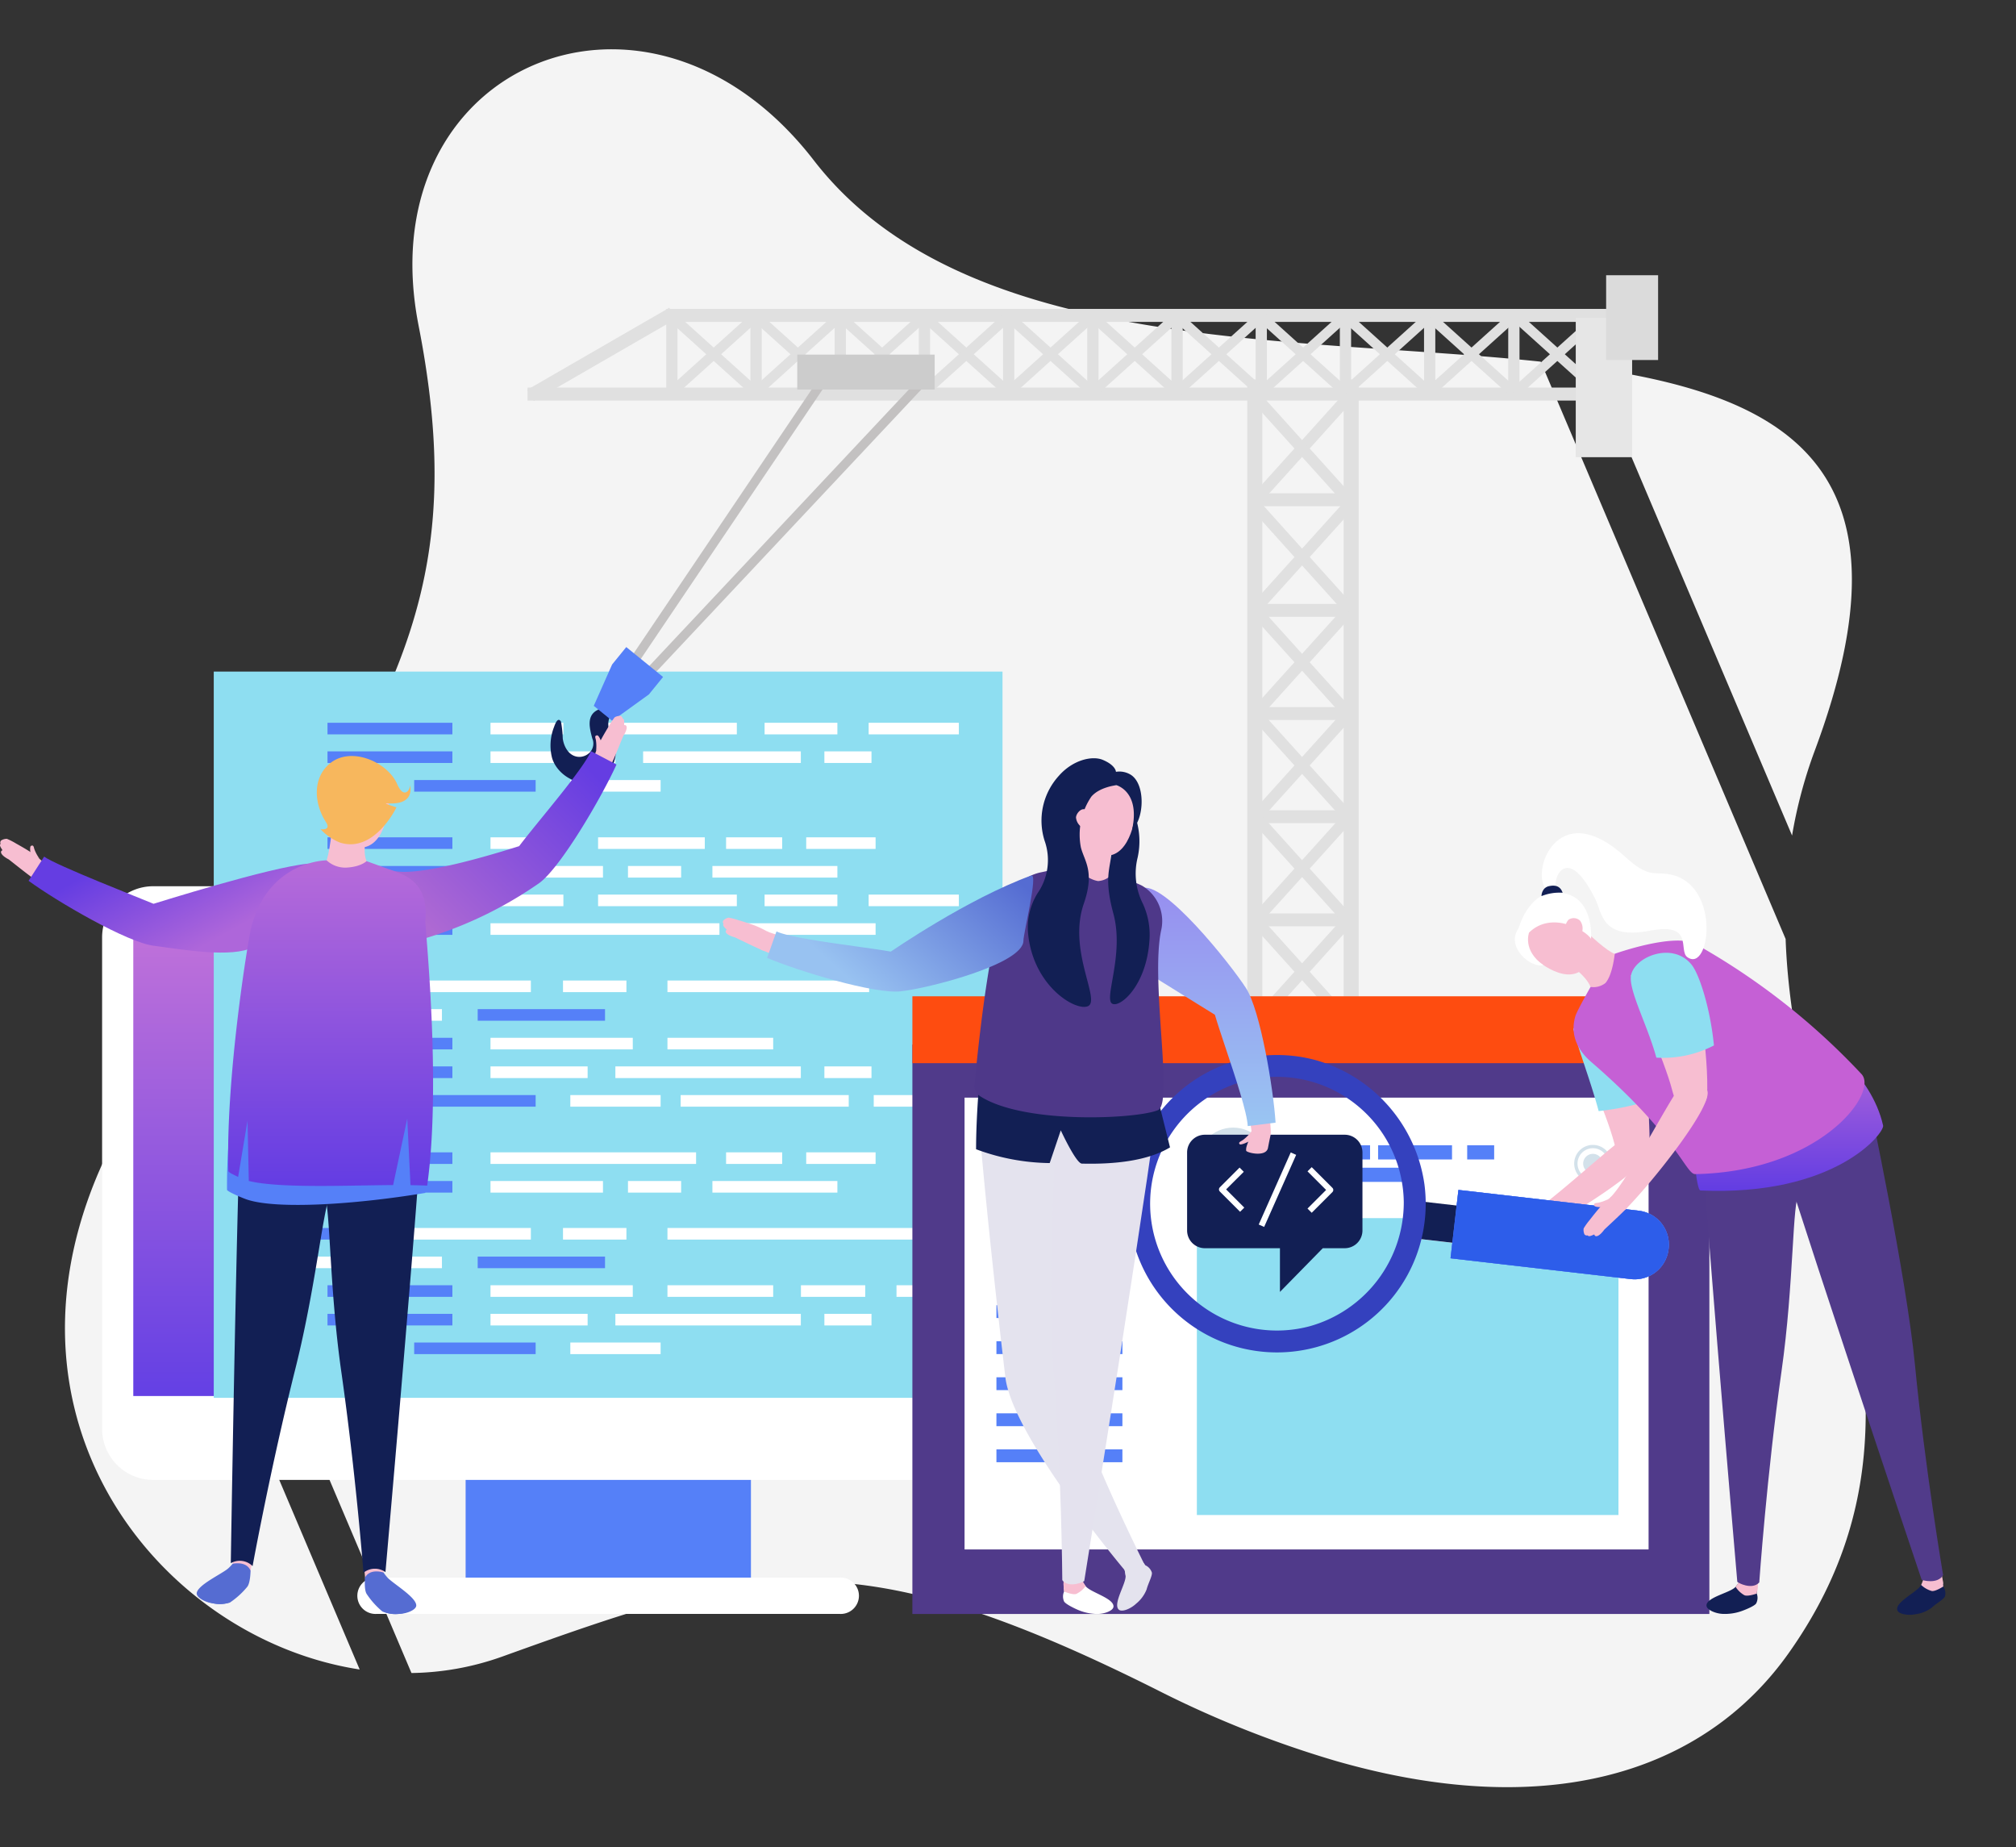 <svg xmlns="http://www.w3.org/2000/svg" xmlns:xlink="http://www.w3.org/1999/xlink" width="388.137" height="355.561" viewBox="0 0 388.137 355.561">
  <rect x="0" y="0" width="388.137" height="355.561" fill="#333333" stroke="none"/>
  <defs>
    <linearGradient id="linear-gradient" x1="0.5" x2="0.5" y2="1" gradientUnits="objectBoundingBox">
      <stop offset="0" stop-color="#c373d9"/>
      <stop offset="1" stop-color="#6440e4"/>
    </linearGradient>
    <linearGradient id="linear-gradient-2" x1="0.958" y1="0.171" x2="0.168" y2="0.818" gradientUnits="objectBoundingBox">
      <stop offset="0" stop-color="#653de2"/>
      <stop offset="1" stop-color="#ae69d3"/>
    </linearGradient>
    <linearGradient id="linear-gradient-3" x1="0.095" y1="0.337" x2="0.698" y2="0.717" gradientUnits="objectBoundingBox">
      <stop offset="0" stop-color="#653de2"/>
      <stop offset="1" stop-color="#ae66da"/>
    </linearGradient>
    <linearGradient id="linear-gradient-4" x1="0.5" x2="0.5" y2="1" gradientUnits="objectBoundingBox">
      <stop offset="0" stop-color="#b76bd9"/>
      <stop offset="1" stop-color="#633ce3"/>
    </linearGradient>
    <linearGradient id="linear-gradient-5" x1="0.5" x2="0.5" y2="1" gradientUnits="objectBoundingBox">
      <stop offset="0" stop-color="#978cf0"/>
      <stop offset="1" stop-color="#99c5f2"/>
    </linearGradient>
    <linearGradient id="linear-gradient-6" x1="1.059" y1="0.331" x2="0.234" y2="0.741" gradientUnits="objectBoundingBox">
      <stop offset="0" stop-color="#556cd2"/>
      <stop offset="1" stop-color="#98c2f1"/>
    </linearGradient>
    <linearGradient id="linear-gradient-7" x1="0.5" x2="0.5" y2="1" gradientUnits="objectBoundingBox">
      <stop offset="0" stop-color="#b86ad8"/>
      <stop offset="1" stop-color="#5f3be3"/>
    </linearGradient>
  </defs>
  <g id="Group_7230" data-name="Group 7230" transform="translate(-263.497 -1119.143)">
    <g id="Group_7221" data-name="Group 7221">
      <path id="Path_11977" data-name="Path 11977" d="M349.566,103.329c-55.519-13.258-66.9,12.625-67.792,51.177l84.578-48.826A89.089,89.089,0,0,1,349.566,103.329ZM459.433,417.311c57.1,24.222,98.574-17.13,99.789-57.606Zm94.036-84.417c-23.206-45.992-31.314-63.377-9.123-125.786a201.576,201.576,0,0,0,9.467-36.206q.772-4.94,1.189-9.6c3.385-37.95-10.566-62.353-32.385-74.125-33.113-17.866-61.4-7.81-90.437,3.222-3.577,1.359-7.164,2.732-10.775,4.07-11.39,4.223-23,8.084-35.151,10.017l-104.5,60.325c.776,46.529,11.525,106.714-18.566,140.582q-1.353,1.524-2.817,2.976a66.373,66.373,0,0,0-6.1,6.91c-27.3,35.769,1.24,79.532,46.736,64.766.074-.024.147-.044.221-.069,4.031-1.323,7.881-2.436,11.611-3.39,47.311-12.089,72.824,5.019,136.742,36.124l109.1-62.98A53.938,53.938,0,0,0,553.469,332.893Z" transform="matrix(-0.122, 0.993, -0.993, -0.122, 758.157, 929.084)" fill="#f4f4f4"/>
    </g>
    <g id="Group_7229" data-name="Group 7229">
      <g id="Group_7223" data-name="Group 7223" transform="translate(365.002 1172.124)">
        <rect id="Rectangle_2642" data-name="Rectangle 2642" width="224.793" height="2.899" transform="translate(141.535 20.068) rotate(90)" fill="#e0e0e0"/>
        <rect id="Rectangle_2643" data-name="Rectangle 2643" width="224.793" height="2.899" transform="translate(160.086 20.068) rotate(90)" fill="#e0e0e0"/>
        <rect id="Rectangle_2644" data-name="Rectangle 2644" width="2.488" height="18.319" transform="translate(158.428 63.264) rotate(90)" fill="#e0e0e0"/>
        <rect id="Rectangle_2645" data-name="Rectangle 2645" width="2.487" height="18.319" transform="translate(158.428 83.125) rotate(90)" fill="#e0e0e0"/>
        <rect id="Rectangle_2646" data-name="Rectangle 2646" width="2.488" height="18.319" transform="translate(158.428 102.984) rotate(90)" fill="#e0e0e0"/>
        <rect id="Rectangle_2647" data-name="Rectangle 2647" width="2.487" height="18.319" transform="translate(158.428 122.844) rotate(90)" fill="#e0e0e0"/>
        <rect id="Rectangle_2648" data-name="Rectangle 2648" width="2.488" height="18.319" transform="translate(158.428 142.703) rotate(90)" fill="#e0e0e0"/>
        <rect id="Rectangle_2649" data-name="Rectangle 2649" width="2.487" height="18.319" transform="translate(158.428 162.564) rotate(90)" fill="#e0e0e0"/>
        <rect id="Rectangle_2650" data-name="Rectangle 2650" width="2.488" height="18.319" transform="translate(158.428 182.423) rotate(90)" fill="#e0e0e0"/>
        <rect id="Rectangle_2651" data-name="Rectangle 2651" width="2.487" height="18.319" transform="translate(158.428 202.283) rotate(90)" fill="#e0e0e0"/>
        <rect id="Rectangle_2652" data-name="Rectangle 2652" width="2.488" height="18.319" transform="translate(158.428 222.143) rotate(90)" fill="#e0e0e0"/>
        <rect id="Rectangle_2653" data-name="Rectangle 2653" width="2.487" height="18.319" transform="translate(158.428 242.003) rotate(90)" fill="#e0e0e0"/>
        <rect id="Rectangle_2654" data-name="Rectangle 2654" width="26.359" height="2.18" transform="matrix(-0.67, 0.743, -0.743, -0.67, 158.816, 45.192)" fill="#e0e0e0"/>
        <rect id="Rectangle_2655" data-name="Rectangle 2655" width="2.18" height="26.359" transform="matrix(-0.743, 0.669, -0.669, -0.743, 158.815, 63.312)" fill="#e0e0e0"/>
        <rect id="Rectangle_2656" data-name="Rectangle 2656" width="26.359" height="2.18" transform="matrix(-0.67, 0.743, -0.743, -0.67, 158.816, 65.443)" fill="#e0e0e0"/>
        <rect id="Rectangle_2657" data-name="Rectangle 2657" width="2.18" height="26.359" transform="matrix(-0.743, 0.67, -0.67, -0.743, 158.818, 83.56)" fill="#e0e0e0"/>
        <rect id="Rectangle_2658" data-name="Rectangle 2658" width="2.487" height="18.319" transform="translate(158.428 41.976) rotate(90)" fill="#e0e0e0"/>
        <rect id="Rectangle_2659" data-name="Rectangle 2659" width="26.359" height="2.18" transform="matrix(-0.67, 0.743, -0.743, -0.67, 158.816, 24.295)" fill="#e0e0e0"/>
        <rect id="Rectangle_2660" data-name="Rectangle 2660" width="2.18" height="26.359" transform="matrix(-0.743, 0.67, -0.67, -0.743, 158.818, 42.411)" fill="#e0e0e0"/>
        <rect id="Rectangle_2661" data-name="Rectangle 2661" width="26.359" height="2.18" transform="matrix(-0.67, 0.743, -0.743, -0.67, 158.816, 85.303)" fill="#e0e0e0"/>
        <rect id="Rectangle_2662" data-name="Rectangle 2662" width="2.18" height="26.359" transform="matrix(-0.743, 0.67, -0.67, -0.743, 158.818, 103.419)" fill="#e0e0e0"/>
        <rect id="Rectangle_2663" data-name="Rectangle 2663" width="26.359" height="2.18" transform="matrix(-0.67, 0.743, -0.743, -0.67, 158.816, 105.163)" fill="#e0e0e0"/>
        <rect id="Rectangle_2664" data-name="Rectangle 2664" width="2.18" height="26.359" transform="matrix(-0.743, 0.67, -0.67, -0.743, 158.817, 123.279)" fill="#e0e0e0"/>
        <rect id="Rectangle_2665" data-name="Rectangle 2665" width="26.359" height="2.18" transform="translate(158.816 125.023) rotate(132.037)" fill="#e0e0e0"/>
        <rect id="Rectangle_2666" data-name="Rectangle 2666" width="2.18" height="26.359" transform="matrix(-0.743, 0.669, -0.669, -0.743, 158.815, 143.142)" fill="#e0e0e0"/>
        <rect id="Rectangle_2667" data-name="Rectangle 2667" width="26.359" height="2.18" transform="matrix(-0.67, 0.743, -0.743, -0.67, 158.816, 144.883)" fill="#e0e0e0"/>
        <rect id="Rectangle_2668" data-name="Rectangle 2668" width="2.18" height="26.359" transform="matrix(-0.743, 0.67, -0.67, -0.743, 158.817, 162.999)" fill="#e0e0e0"/>
        <rect id="Rectangle_2669" data-name="Rectangle 2669" width="26.359" height="2.18" transform="translate(158.816 164.743) rotate(132.037)" fill="#e0e0e0"/>
        <rect id="Rectangle_2670" data-name="Rectangle 2670" width="2.18" height="26.359" transform="matrix(-0.743, 0.669, -0.669, -0.743, 158.815, 182.861)" fill="#e0e0e0"/>
        <rect id="Rectangle_2671" data-name="Rectangle 2671" width="26.359" height="2.18" transform="matrix(-0.67, 0.743, -0.743, -0.67, 158.816, 184.602)" fill="#e0e0e0"/>
        <rect id="Rectangle_2672" data-name="Rectangle 2672" width="2.18" height="26.359" transform="matrix(-0.743, 0.67, -0.67, -0.743, 158.817, 202.719)" fill="#e0e0e0"/>
        <rect id="Rectangle_2673" data-name="Rectangle 2673" width="26.359" height="2.18" transform="translate(158.816 204.462) rotate(132.037)" fill="#e0e0e0"/>
        <rect id="Rectangle_2674" data-name="Rectangle 2674" width="2.18" height="26.359" transform="matrix(-0.743, 0.669, -0.669, -0.743, 158.815, 222.581)" fill="#e0e0e0"/>
        <rect id="Rectangle_2675" data-name="Rectangle 2675" width="26.359" height="2.18" transform="matrix(-0.67, 0.743, -0.743, -0.67, 158.816, 224.322)" fill="#e0e0e0"/>
        <rect id="Rectangle_2676" data-name="Rectangle 2676" width="2.18" height="26.359" transform="matrix(-0.743, 0.67, -0.67, -0.743, 158.817, 242.438)" fill="#e0e0e0"/>
        <rect id="Rectangle_2677" data-name="Rectangle 2677" width="2.502" height="188.564" transform="translate(215.329 6.48) rotate(90)" fill="#e0e0e0"/>
        <rect id="Rectangle_2678" data-name="Rectangle 2678" width="31.582" height="2.502" transform="matrix(-0.866, 0.5, -0.5, -0.866, 28.602, 8.424)" fill="#e0e0e0"/>
        <rect id="Rectangle_2679" data-name="Rectangle 2679" width="2.503" height="211.109" transform="translate(211.172 21.622) rotate(90)" fill="#e0e0e0"/>
        <rect id="Rectangle_2680" data-name="Rectangle 2680" width="15.09" height="2.168" transform="translate(191.042 7.736) rotate(90)" fill="#e0e0e0"/>
        <rect id="Rectangle_2681" data-name="Rectangle 2681" width="15.09" height="2.168" transform="translate(174.831 7.736) rotate(90)" fill="#e0e0e0"/>
        <rect id="Rectangle_2682" data-name="Rectangle 2682" width="15.09" height="2.167" transform="translate(158.62 7.736) rotate(90)" fill="#e0e0e0"/>
        <rect id="Rectangle_2683" data-name="Rectangle 2683" width="15.09" height="2.167" transform="translate(142.409 7.736) rotate(90)" fill="#e0e0e0"/>
        <rect id="Rectangle_2684" data-name="Rectangle 2684" width="15.09" height="2.167" transform="translate(126.198 7.736) rotate(90)" fill="#e0e0e0"/>
        <rect id="Rectangle_2685" data-name="Rectangle 2685" width="15.09" height="2.167" transform="translate(109.987 7.736) rotate(90)" fill="#e0e0e0"/>
        <rect id="Rectangle_2686" data-name="Rectangle 2686" width="15.09" height="2.167" transform="translate(93.776 7.736) rotate(90)" fill="#e0e0e0"/>
        <rect id="Rectangle_2687" data-name="Rectangle 2687" width="15.09" height="2.167" transform="translate(77.565 7.736) rotate(90)" fill="#e0e0e0"/>
        <rect id="Rectangle_2688" data-name="Rectangle 2688" width="15.09" height="2.167" transform="translate(61.354 7.736) rotate(90)" fill="#e0e0e0"/>
        <rect id="Rectangle_2689" data-name="Rectangle 2689" width="15.09" height="2.167" transform="translate(45.143 7.736) rotate(90)" fill="#e0e0e0"/>
        <rect id="Rectangle_2690" data-name="Rectangle 2690" width="1.916" height="21.652" transform="translate(207.014 21.747) rotate(132.028)" fill="#e0e0e0"/>
        <rect id="Rectangle_2691" data-name="Rectangle 2691" width="21.652" height="1.916" transform="translate(207.013 8.672) rotate(137.964)" fill="#e0e0e0"/>
        <rect id="Rectangle_2692" data-name="Rectangle 2692" width="1.916" height="21.652" transform="matrix(-0.67, 0.743, -0.743, -0.67, 190.483, 21.748)" fill="#e0e0e0"/>
        <rect id="Rectangle_2693" data-name="Rectangle 2693" width="21.652" height="1.916" transform="translate(190.483 8.673) rotate(137.963)" fill="#e0e0e0"/>
        <rect id="Rectangle_2694" data-name="Rectangle 2694" width="1.916" height="21.653" transform="translate(174.273 21.747) rotate(132.028)" fill="#e0e0e0"/>
        <rect id="Rectangle_2695" data-name="Rectangle 2695" width="21.653" height="1.916" transform="matrix(-0.743, 0.67, -0.67, -0.743, 174.272, 8.672)" fill="#e0e0e0"/>
        <rect id="Rectangle_2696" data-name="Rectangle 2696" width="1.916" height="21.652" transform="translate(158.062 21.747) rotate(132.028)" fill="#e0e0e0"/>
        <rect id="Rectangle_2697" data-name="Rectangle 2697" width="21.652" height="1.916" transform="matrix(-0.743, 0.67, -0.67, -0.743, 158.061, 8.672)" fill="#e0e0e0"/>
        <rect id="Rectangle_2698" data-name="Rectangle 2698" width="1.916" height="21.652" transform="translate(141.851 21.747) rotate(132.03)" fill="#e0e0e0"/>
        <rect id="Rectangle_2699" data-name="Rectangle 2699" width="21.652" height="1.916" transform="matrix(-0.743, 0.67, -0.67, -0.743, 141.85, 8.672)" fill="#e0e0e0"/>
        <rect id="Rectangle_2700" data-name="Rectangle 2700" width="1.916" height="21.652" transform="translate(125.64 21.747) rotate(132.028)" fill="#e0e0e0"/>
        <rect id="Rectangle_2701" data-name="Rectangle 2701" width="21.652" height="1.916" transform="translate(125.639 8.672) rotate(137.963)" fill="#e0e0e0"/>
        <rect id="Rectangle_2702" data-name="Rectangle 2702" width="1.916" height="21.652" transform="translate(109.429 21.747) rotate(132.028)" fill="#e0e0e0"/>
        <rect id="Rectangle_2703" data-name="Rectangle 2703" width="21.652" height="1.916" transform="translate(109.428 8.672) rotate(137.963)" fill="#e0e0e0"/>
        <rect id="Rectangle_2704" data-name="Rectangle 2704" width="1.916" height="21.653" transform="matrix(-0.67, 0.743, -0.743, -0.67, 93.217, 21.748)" fill="#e0e0e0"/>
        <rect id="Rectangle_2705" data-name="Rectangle 2705" width="21.653" height="1.916" transform="matrix(-0.743, 0.67, -0.67, -0.743, 93.217, 8.673)" fill="#e0e0e0"/>
        <rect id="Rectangle_2706" data-name="Rectangle 2706" width="1.916" height="21.653" transform="translate(77.007 21.747) rotate(132.028)" fill="#e0e0e0"/>
        <rect id="Rectangle_2707" data-name="Rectangle 2707" width="21.653" height="1.916" transform="matrix(-0.743, 0.67, -0.67, -0.743, 77.006, 8.672)" fill="#e0e0e0"/>
        <rect id="Rectangle_2708" data-name="Rectangle 2708" width="1.916" height="21.653" transform="translate(60.796 21.747) rotate(132.03)" fill="#e0e0e0"/>
        <rect id="Rectangle_2709" data-name="Rectangle 2709" width="21.653" height="1.916" transform="matrix(-0.743, 0.67, -0.67, -0.743, 60.795, 8.672)" fill="#e0e0e0"/>
        <rect id="Rectangle_2710" data-name="Rectangle 2710" width="15.09" height="2.167" transform="translate(28.932 7.736) rotate(90)" fill="#e0e0e0"/>
        <rect id="Rectangle_2711" data-name="Rectangle 2711" width="1.916" height="21.652" transform="translate(44.585 21.747) rotate(132.028)" fill="#e0e0e0"/>
        <rect id="Rectangle_2712" data-name="Rectangle 2712" width="21.652" height="1.916" transform="translate(44.584 8.672) rotate(137.963)" fill="#e0e0e0"/>
        <rect id="Rectangle_2713" data-name="Rectangle 2713" width="10.853" height="26.813" transform="translate(201.872 8.211)" fill="#e6e6e6"/>
        <rect id="Rectangle_2714" data-name="Rectangle 2714" width="10.007" height="16.319" transform="translate(207.721)" fill="#dbdbdb"/>
        <rect id="Rectangle_2715" data-name="Rectangle 2715" width="49.778" height="13.548" transform="translate(125.293 244.14)" fill="#e0e0e0"/>
      </g>
      <g id="Group_7224" data-name="Group 7224" transform="translate(283.156 1289.737)">
        <g id="Group_6980" data-name="Group 6980" transform="translate(69.986 113.943)">
          <g id="Group_6979" data-name="Group 6979">
            <rect id="Rectangle_2716" data-name="Rectangle 2716" width="54.933" height="19.271" fill="#5580f8"/>
          </g>
        </g>
        <g id="Group_6982" data-name="Group 6982" transform="translate(0 0)">
          <g id="Group_6981" data-name="Group 6981">
            <path id="Rectangle_2717" data-name="Rectangle 2717" d="M9.837,0H185.013a9.835,9.835,0,0,1,9.835,9.835v94.608a9.836,9.836,0,0,1-9.836,9.836H9.835A9.835,9.835,0,0,1,0,104.444V9.837A9.837,9.837,0,0,1,9.837,0Z" fill="#fff"/>
          </g>
        </g>
        <g id="Group_6984" data-name="Group 6984" transform="translate(6.002 5.276)">
          <g id="Group_6983" data-name="Group 6983">
            <rect id="Rectangle_2718" data-name="Rectangle 2718" width="182.844" height="92.853" fill="url(#linear-gradient)"/>
          </g>
        </g>
        <g id="Group_6986" data-name="Group 6986" transform="translate(49.32 133.084)">
          <g id="Group_6985" data-name="Group 6985">
            <path id="Path_11848" data-name="Path 11848" d="M545.53,383.5H456.314a3.5,3.5,0,1,0,0,6.991H545.53a3.5,3.5,0,1,0,0-6.991Z" transform="translate(-452.817 -383.501)" fill="#fff" fill-rule="evenodd"/>
          </g>
        </g>
      </g>
      <g id="Group_7225" data-name="Group 7225" transform="translate(304.652 1248.418)">
        <g id="Group_7008" data-name="Group 7008">
          <g id="Group_7007" data-name="Group 7007">
            <g id="Group_7006" data-name="Group 7006">
              <g id="Group_7005" data-name="Group 7005">
                <g id="Group_7004" data-name="Group 7004">
                  <rect id="Rectangle_2721" data-name="Rectangle 2721" width="151.856" height="139.797" fill="#8edef1"/>
                </g>
              </g>
            </g>
          </g>
        </g>
        <g id="Group_7149" data-name="Group 7149" transform="translate(7.656 9.854)">
          <g id="Group_7010" data-name="Group 7010" transform="translate(14.244)">
            <g id="Group_7009" data-name="Group 7009">
              <rect id="Rectangle_2722" data-name="Rectangle 2722" width="24.042" height="2.232" fill="#5580f8"/>
            </g>
          </g>
          <g id="Group_7012" data-name="Group 7012" transform="translate(14.244 5.504)">
            <g id="Group_7011" data-name="Group 7011">
              <rect id="Rectangle_2723" data-name="Rectangle 2723" width="24.042" height="2.233" fill="#5580f8"/>
            </g>
          </g>
          <g id="Group_7014" data-name="Group 7014" transform="translate(30.931 11.024)">
            <g id="Group_7013" data-name="Group 7013">
              <rect id="Rectangle_2724" data-name="Rectangle 2724" width="23.384" height="2.232" fill="#5580f8"/>
            </g>
          </g>
          <g id="Group_7016" data-name="Group 7016" transform="translate(45.624)">
            <g id="Group_7015" data-name="Group 7015">
              <rect id="Rectangle_2725" data-name="Rectangle 2725" width="14.034" height="2.232" fill="#fff"/>
            </g>
          </g>
          <g id="Group_7018" data-name="Group 7018" transform="translate(45.624 5.504)">
            <g id="Group_7017" data-name="Group 7017">
              <rect id="Rectangle_2726" data-name="Rectangle 2726" width="24.043" height="2.233" fill="#fff"/>
            </g>
          </g>
          <g id="Group_7020" data-name="Group 7020" transform="translate(66.337)">
            <g id="Group_7019" data-name="Group 7019">
              <rect id="Rectangle_2727" data-name="Rectangle 2727" width="26.714" height="2.232" fill="#fff"/>
            </g>
          </g>
          <g id="Group_7022" data-name="Group 7022" transform="translate(98.394)">
            <g id="Group_7021" data-name="Group 7021">
              <rect id="Rectangle_2728" data-name="Rectangle 2728" width="14.015" height="2.232" fill="#fff"/>
            </g>
          </g>
          <g id="Group_7024" data-name="Group 7024" transform="translate(118.43)">
            <g id="Group_7023" data-name="Group 7023">
              <rect id="Rectangle_2729" data-name="Rectangle 2729" width="17.364" height="2.232" fill="#fff"/>
            </g>
          </g>
          <g id="Group_7026" data-name="Group 7026" transform="translate(75.009 5.504)">
            <g id="Group_7025" data-name="Group 7025">
              <rect id="Rectangle_2730" data-name="Rectangle 2730" width="30.364" height="2.233" fill="#fff"/>
            </g>
          </g>
          <g id="Group_7028" data-name="Group 7028" transform="translate(109.907 5.504)">
            <g id="Group_7027" data-name="Group 7027">
              <rect id="Rectangle_2731" data-name="Rectangle 2731" width="9.068" height="2.233" fill="#fff"/>
            </g>
          </g>
          <g id="Group_7030" data-name="Group 7030" transform="translate(60.993 11.024)">
            <g id="Group_7029" data-name="Group 7029">
              <rect id="Rectangle_2732" data-name="Rectangle 2732" width="17.384" height="2.232" fill="#fff"/>
            </g>
          </g>
          <g id="Group_7032" data-name="Group 7032" transform="translate(14.244 22.049)">
            <g id="Group_7031" data-name="Group 7031">
              <rect id="Rectangle_2733" data-name="Rectangle 2733" width="24.042" height="2.232" fill="#5580f8"/>
            </g>
          </g>
          <g id="Group_7034" data-name="Group 7034" transform="translate(14.244 27.567)">
            <g id="Group_7033" data-name="Group 7033">
              <rect id="Rectangle_2734" data-name="Rectangle 2734" width="24.042" height="2.232" fill="#5580f8"/>
            </g>
          </g>
          <g id="Group_7036" data-name="Group 7036" transform="translate(45.624 22.049)">
            <g id="Group_7035" data-name="Group 7035">
              <rect id="Rectangle_2735" data-name="Rectangle 2735" width="14.034" height="2.232" fill="#fff"/>
            </g>
          </g>
          <g id="Group_7038" data-name="Group 7038" transform="translate(45.624 27.567)">
            <g id="Group_7037" data-name="Group 7037">
              <rect id="Rectangle_2736" data-name="Rectangle 2736" width="21.654" height="2.232" fill="#fff"/>
            </g>
          </g>
          <g id="Group_7040" data-name="Group 7040" transform="translate(66.337 22.049)">
            <g id="Group_7039" data-name="Group 7039">
              <rect id="Rectangle_2737" data-name="Rectangle 2737" width="20.543" height="2.232" fill="#fff"/>
            </g>
          </g>
          <g id="Group_7042" data-name="Group 7042" transform="translate(90.981 22.049)">
            <g id="Group_7041" data-name="Group 7041">
              <rect id="Rectangle_2738" data-name="Rectangle 2738" width="10.798" height="2.232" fill="#fff"/>
            </g>
          </g>
          <g id="Group_7044" data-name="Group 7044" transform="translate(106.408 22.049)">
            <g id="Group_7043" data-name="Group 7043">
              <rect id="Rectangle_2739" data-name="Rectangle 2739" width="13.357" height="2.232" fill="#fff"/>
            </g>
          </g>
          <g id="Group_7046" data-name="Group 7046" transform="translate(88.348 27.567)">
            <g id="Group_7045" data-name="Group 7045">
              <rect id="Rectangle_2740" data-name="Rectangle 2740" width="24.061" height="2.232" fill="#fff"/>
            </g>
          </g>
          <g id="Group_7048" data-name="Group 7048" transform="translate(0 33.073)">
            <g id="Group_7047" data-name="Group 7047">
              <rect id="Rectangle_2741" data-name="Rectangle 2741" width="24.043" height="2.231" fill="#5580f8"/>
            </g>
          </g>
          <g id="Group_7050" data-name="Group 7050" transform="translate(14.244 38.591)">
            <g id="Group_7049" data-name="Group 7049">
              <rect id="Rectangle_2742" data-name="Rectangle 2742" width="24.042" height="2.232" fill="#5580f8"/>
            </g>
          </g>
          <g id="Group_7052" data-name="Group 7052" transform="translate(45.624 33.073)">
            <g id="Group_7051" data-name="Group 7051">
              <rect id="Rectangle_2743" data-name="Rectangle 2743" width="14.034" height="2.231" fill="#fff"/>
            </g>
          </g>
          <g id="Group_7054" data-name="Group 7054" transform="translate(45.624 38.591)">
            <g id="Group_7053" data-name="Group 7053">
              <rect id="Rectangle_2744" data-name="Rectangle 2744" width="44.078" height="2.232" fill="#fff"/>
            </g>
          </g>
          <g id="Group_7056" data-name="Group 7056" transform="translate(66.337 33.073)">
            <g id="Group_7055" data-name="Group 7055">
              <rect id="Rectangle_2745" data-name="Rectangle 2745" width="26.714" height="2.231" fill="#fff"/>
            </g>
          </g>
          <g id="Group_7058" data-name="Group 7058" transform="translate(98.394 33.073)">
            <g id="Group_7057" data-name="Group 7057">
              <rect id="Rectangle_2746" data-name="Rectangle 2746" width="14.015" height="2.231" fill="#fff"/>
            </g>
          </g>
          <g id="Group_7060" data-name="Group 7060" transform="translate(118.43 33.073)">
            <g id="Group_7059" data-name="Group 7059">
              <rect id="Rectangle_2747" data-name="Rectangle 2747" width="17.364" height="2.231" fill="#fff"/>
            </g>
          </g>
          <g id="Group_7062" data-name="Group 7062" transform="translate(95.045 38.591)">
            <g id="Group_7061" data-name="Group 7061">
              <rect id="Rectangle_2748" data-name="Rectangle 2748" width="24.72" height="2.232" fill="#fff"/>
            </g>
          </g>
          <g id="Group_7064" data-name="Group 7064" transform="translate(72.093 27.567)">
            <g id="Group_7063" data-name="Group 7063">
              <rect id="Rectangle_2749" data-name="Rectangle 2749" width="10.234" height="2.232" fill="#fff"/>
            </g>
          </g>
          <g id="Group_7066" data-name="Group 7066" transform="translate(6.865 49.615)">
            <g id="Group_7065" data-name="Group 7065">
              <rect id="Rectangle_2750" data-name="Rectangle 2750" width="13.757" height="2.233" fill="#5580f8"/>
            </g>
          </g>
          <g id="Group_7068" data-name="Group 7068" transform="translate(6.865 55.121)">
            <g id="Group_7067" data-name="Group 7067">
              <rect id="Rectangle_2751" data-name="Rectangle 2751" width="29.409" height="2.232" fill="#fff"/>
            </g>
          </g>
          <g id="Group_7070" data-name="Group 7070" transform="translate(14.244 60.639)">
            <g id="Group_7069" data-name="Group 7069">
              <rect id="Rectangle_2752" data-name="Rectangle 2752" width="24.042" height="2.232" fill="#5580f8"/>
            </g>
          </g>
          <g id="Group_7072" data-name="Group 7072" transform="translate(14.244 66.145)">
            <g id="Group_7071" data-name="Group 7071">
              <rect id="Rectangle_2753" data-name="Rectangle 2753" width="24.042" height="2.247" fill="#5580f8"/>
            </g>
          </g>
          <g id="Group_7074" data-name="Group 7074" transform="translate(30.931 71.664)">
            <g id="Group_7073" data-name="Group 7073">
              <rect id="Rectangle_2754" data-name="Rectangle 2754" width="23.384" height="2.232" fill="#5580f8"/>
            </g>
          </g>
          <g id="Group_7076" data-name="Group 7076" transform="translate(29.219 49.615)">
            <g id="Group_7075" data-name="Group 7075">
              <rect id="Rectangle_2755" data-name="Rectangle 2755" width="24.175" height="2.233" fill="#fff"/>
            </g>
          </g>
          <g id="Group_7078" data-name="Group 7078" transform="translate(59.583 49.615)">
            <g id="Group_7077" data-name="Group 7077">
              <rect id="Rectangle_2756" data-name="Rectangle 2756" width="12.21" height="2.233" fill="#fff"/>
            </g>
          </g>
          <g id="Group_7080" data-name="Group 7080" transform="translate(79.694 49.615)">
            <g id="Group_7079" data-name="Group 7079">
              <rect id="Rectangle_2757" data-name="Rectangle 2757" width="38.829" height="2.233" fill="#fff"/>
            </g>
          </g>
          <g id="Group_7082" data-name="Group 7082" transform="translate(43.159 55.121)">
            <g id="Group_7081" data-name="Group 7081">
              <rect id="Rectangle_2758" data-name="Rectangle 2758" width="24.513" height="2.232" fill="#5580f8"/>
            </g>
          </g>
          <g id="Group_7084" data-name="Group 7084" transform="translate(45.624 60.639)">
            <g id="Group_7083" data-name="Group 7083">
              <rect id="Rectangle_2759" data-name="Rectangle 2759" width="27.392" height="2.232" fill="#fff"/>
            </g>
          </g>
          <g id="Group_7086" data-name="Group 7086" transform="translate(45.624 66.145)">
            <g id="Group_7085" data-name="Group 7085">
              <rect id="Rectangle_2760" data-name="Rectangle 2760" width="18.7" height="2.247" fill="#fff"/>
            </g>
          </g>
          <g id="Group_7088" data-name="Group 7088" transform="translate(79.694 60.639)">
            <g id="Group_7087" data-name="Group 7087">
              <rect id="Rectangle_2761" data-name="Rectangle 2761" width="20.355" height="2.232" fill="#fff"/>
            </g>
          </g>
          <g id="Group_7090" data-name="Group 7090" transform="translate(69.666 66.145)">
            <g id="Group_7089" data-name="Group 7089">
              <rect id="Rectangle_2762" data-name="Rectangle 2762" width="35.707" height="2.247" fill="#fff"/>
            </g>
          </g>
          <g id="Group_7092" data-name="Group 7092" transform="translate(109.907 66.145)">
            <g id="Group_7091" data-name="Group 7091">
              <rect id="Rectangle_2763" data-name="Rectangle 2763" width="9.068" height="2.247" fill="#fff"/>
            </g>
          </g>
          <g id="Group_7094" data-name="Group 7094" transform="translate(60.993 71.664)">
            <g id="Group_7093" data-name="Group 7093">
              <rect id="Rectangle_2764" data-name="Rectangle 2764" width="17.384" height="2.232" fill="#fff"/>
            </g>
          </g>
          <g id="Group_7096" data-name="Group 7096" transform="translate(82.233 71.664)">
            <g id="Group_7095" data-name="Group 7095">
              <rect id="Rectangle_2765" data-name="Rectangle 2765" width="32.359" height="2.232" fill="#fff"/>
            </g>
          </g>
          <g id="Group_7098" data-name="Group 7098" transform="translate(119.407 71.664)">
            <g id="Group_7097" data-name="Group 7097">
              <rect id="Rectangle_2766" data-name="Rectangle 2766" width="9.67" height="2.232" fill="#fff"/>
            </g>
          </g>
          <g id="Group_7100" data-name="Group 7100" transform="translate(14.244 82.688)">
            <g id="Group_7099" data-name="Group 7099">
              <rect id="Rectangle_2767" data-name="Rectangle 2767" width="24.042" height="2.232" fill="#5580f8"/>
            </g>
          </g>
          <g id="Group_7102" data-name="Group 7102" transform="translate(14.244 88.206)">
            <g id="Group_7101" data-name="Group 7101">
              <rect id="Rectangle_2768" data-name="Rectangle 2768" width="24.042" height="2.233" fill="#5580f8"/>
            </g>
          </g>
          <g id="Group_7104" data-name="Group 7104" transform="translate(45.624 82.688)">
            <g id="Group_7103" data-name="Group 7103">
              <rect id="Rectangle_2769" data-name="Rectangle 2769" width="39.582" height="2.232" fill="#fff"/>
            </g>
          </g>
          <g id="Group_7106" data-name="Group 7106" transform="translate(45.624 88.206)">
            <g id="Group_7105" data-name="Group 7105">
              <rect id="Rectangle_2770" data-name="Rectangle 2770" width="21.654" height="2.233" fill="#fff"/>
            </g>
          </g>
          <g id="Group_7108" data-name="Group 7108" transform="translate(90.981 82.688)">
            <g id="Group_7107" data-name="Group 7107">
              <rect id="Rectangle_2771" data-name="Rectangle 2771" width="10.798" height="2.232" fill="#fff"/>
            </g>
          </g>
          <g id="Group_7110" data-name="Group 7110" transform="translate(106.408 82.688)">
            <g id="Group_7109" data-name="Group 7109">
              <rect id="Rectangle_2772" data-name="Rectangle 2772" width="13.357" height="2.232" fill="#fff"/>
            </g>
          </g>
          <g id="Group_7112" data-name="Group 7112" transform="translate(88.348 88.206)">
            <g id="Group_7111" data-name="Group 7111">
              <rect id="Rectangle_2773" data-name="Rectangle 2773" width="24.061" height="2.233" fill="#fff"/>
            </g>
          </g>
          <g id="Group_7114" data-name="Group 7114" transform="translate(72.093 88.206)">
            <g id="Group_7113" data-name="Group 7113">
              <rect id="Rectangle_2774" data-name="Rectangle 2774" width="10.234" height="2.233" fill="#fff"/>
            </g>
          </g>
          <g id="Group_7116" data-name="Group 7116" transform="translate(6.865 97.248)">
            <g id="Group_7115" data-name="Group 7115">
              <rect id="Rectangle_2775" data-name="Rectangle 2775" width="13.757" height="2.233" fill="#5580f8"/>
            </g>
          </g>
          <g id="Group_7118" data-name="Group 7118" transform="translate(6.865 102.753)">
            <g id="Group_7117" data-name="Group 7117">
              <rect id="Rectangle_2776" data-name="Rectangle 2776" width="29.409" height="2.232" fill="#fff"/>
            </g>
          </g>
          <g id="Group_7120" data-name="Group 7120" transform="translate(14.244 108.272)">
            <g id="Group_7119" data-name="Group 7119">
              <rect id="Rectangle_2777" data-name="Rectangle 2777" width="24.042" height="2.232" fill="#5580f8"/>
            </g>
          </g>
          <g id="Group_7122" data-name="Group 7122" transform="translate(14.244 113.777)">
            <g id="Group_7121" data-name="Group 7121">
              <rect id="Rectangle_2778" data-name="Rectangle 2778" width="24.042" height="2.232" fill="#5580f8"/>
            </g>
          </g>
          <g id="Group_7124" data-name="Group 7124" transform="translate(30.931 119.296)">
            <g id="Group_7123" data-name="Group 7123">
              <rect id="Rectangle_2779" data-name="Rectangle 2779" width="23.384" height="2.232" fill="#5580f8"/>
            </g>
          </g>
          <g id="Group_7126" data-name="Group 7126" transform="translate(29.219 97.248)">
            <g id="Group_7125" data-name="Group 7125">
              <rect id="Rectangle_2780" data-name="Rectangle 2780" width="24.175" height="2.233" fill="#fff"/>
            </g>
          </g>
          <g id="Group_7128" data-name="Group 7128" transform="translate(59.583 97.248)">
            <g id="Group_7127" data-name="Group 7127">
              <rect id="Rectangle_2781" data-name="Rectangle 2781" width="12.21" height="2.233" fill="#fff"/>
            </g>
          </g>
          <g id="Group_7130" data-name="Group 7130" transform="translate(79.694 97.248)">
            <g id="Group_7129" data-name="Group 7129">
              <rect id="Rectangle_2782" data-name="Rectangle 2782" width="56.1" height="2.233" fill="#fff"/>
            </g>
          </g>
          <g id="Group_7132" data-name="Group 7132" transform="translate(43.159 102.753)">
            <g id="Group_7131" data-name="Group 7131">
              <rect id="Rectangle_2783" data-name="Rectangle 2783" width="24.513" height="2.232" fill="#5580f8"/>
            </g>
          </g>
          <g id="Group_7134" data-name="Group 7134" transform="translate(45.624 108.272)">
            <g id="Group_7133" data-name="Group 7133">
              <rect id="Rectangle_2784" data-name="Rectangle 2784" width="27.392" height="2.232" fill="#fff"/>
            </g>
          </g>
          <g id="Group_7136" data-name="Group 7136" transform="translate(45.624 113.777)">
            <g id="Group_7135" data-name="Group 7135">
              <rect id="Rectangle_2785" data-name="Rectangle 2785" width="18.7" height="2.232" fill="#fff"/>
            </g>
          </g>
          <g id="Group_7138" data-name="Group 7138" transform="translate(79.694 108.272)">
            <g id="Group_7137" data-name="Group 7137">
              <rect id="Rectangle_2786" data-name="Rectangle 2786" width="20.355" height="2.232" fill="#fff"/>
            </g>
          </g>
          <g id="Group_7140" data-name="Group 7140" transform="translate(105.392 108.272)">
            <g id="Group_7139" data-name="Group 7139">
              <rect id="Rectangle_2787" data-name="Rectangle 2787" width="12.379" height="2.232" fill="#fff"/>
            </g>
          </g>
          <g id="Group_7142" data-name="Group 7142" transform="translate(123.791 108.272)">
            <g id="Group_7141" data-name="Group 7141">
              <rect id="Rectangle_2788" data-name="Rectangle 2788" width="12.003" height="2.232" fill="#fff"/>
            </g>
          </g>
          <g id="Group_7144" data-name="Group 7144" transform="translate(69.666 113.777)">
            <g id="Group_7143" data-name="Group 7143">
              <rect id="Rectangle_2789" data-name="Rectangle 2789" width="35.707" height="2.232" fill="#fff"/>
            </g>
          </g>
          <g id="Group_7146" data-name="Group 7146" transform="translate(109.907 113.777)">
            <g id="Group_7145" data-name="Group 7145">
              <rect id="Rectangle_2790" data-name="Rectangle 2790" width="9.068" height="2.232" fill="#fff"/>
            </g>
          </g>
          <g id="Group_7148" data-name="Group 7148" transform="translate(60.993 119.296)">
            <g id="Group_7147" data-name="Group 7147">
              <rect id="Rectangle_2791" data-name="Rectangle 2791" width="17.384" height="2.232" fill="#fff"/>
            </g>
          </g>
        </g>
      </g>
      <g id="Group_7226" data-name="Group 7226" transform="translate(369.477 1187.404)">
        <path id="Path_11872" data-name="Path 11872" d="M511.008,190.458l1.277,1.187,54.86-58.419-1.277-1.188Z" transform="translate(-494.501 -127.845)" fill="#c3c1c1"/>
        <path id="Path_11873" data-name="Path 11873" d="M508.172,188.249l1.425,1.006,39.955-59.227-1.425-1.006Z" transform="translate(-494.273 -127.603)" fill="#c3c1c1"/>
        <path id="Path_11874" data-name="Path 11874" d="M504.669,206.33a3.407,3.407,0,0,1-.308-2.821c.532-1.463-1.052-2.266-2.269-1.64-2.172,1.114-1.479,3.584-.988,5.45a2.486,2.486,0,0,1-.417,2.645,2.859,2.859,0,0,1-1.932.915c-1.984.081-3.1-1.8-3.331-3.528a21.539,21.539,0,0,0-.342-3.248c-.622-1.052-1.176.587-1.334,1.018a9.725,9.725,0,0,0-.4,5.907c.993,3.518,5.63,6.1,9,4.191a5.947,5.947,0,0,0,3.269-5.605A11.149,11.149,0,0,0,504.669,206.33Z" transform="translate(-493.056 -133.449)" fill="#121f54"/>
        <path id="Path_11875" data-name="Path 11875" d="M508.379,188.7l-2.726,3.358-3.53,7.956,1.78,1.444,1.779,1.445,7.059-5.092,2.726-3.358-3.545-2.876Z" transform="translate(-493.786 -132.406)" fill="#5580f8"/>
        <rect id="Rectangle_2792" data-name="Rectangle 2792" width="26.46" height="6.713" transform="translate(47.512)" fill="#ccc"/>
      </g>
      <g id="Group_7227" data-name="Group 7227" transform="translate(263.497 1256.938)">
        <path id="Path_11876" data-name="Path 11876" d="M428.858,324.074c-.017,1.075-2.4,52.909-2.4,52.909a4.411,4.411,0,0,0,3.342,1.111s10.279-52.116,10.357-54.588C438.639,324.44,429.647,325.033,428.858,324.074Z" transform="translate(-381.717 -212.79)" fill="#f7bed1"/>
        <path id="Path_11877" data-name="Path 11877" d="M427.752,294.989c-.792,26-1.627,78.611-1.627,78.611a3.488,3.488,0,0,1,4.195.56s3.428-18.8,8.267-38.108c4.177-16.671,5.489-32.758,6.938-33.674l.337-3.233c-4.771-.8-9.459-1.962-14.181-3.132C430.305,295.671,429,295.348,427.752,294.989Z" transform="translate(-381.69 -210.494)" fill="#121f54"/>
        <path id="Path_11878" data-name="Path 11878" d="M425.9,380.6a8.294,8.294,0,0,1-.772.817c-1.081,1.041-5.97,3.215-6.139,4.832-.086.817,1.557,1.731,2.953,1.931a6.7,6.7,0,0,0,3.428-.112,15.533,15.533,0,0,0,3.365-3.058c.612-.82.615-3.1.615-3.1C428.536,379.977,425.9,380.6,425.9,380.6Z" transform="translate(-381.115 -217.377)" fill="#556cd2"/>
        <path id="Path_11879" data-name="Path 11879" d="M425.856,382.811c-1.407.98-5.941,2.574-6.083,3.936-.072.688,1.31,1.456,2.486,1.627a5.657,5.657,0,0,0,2.886-.1,12.8,12.8,0,0,0,2.833-2.576C429.569,383.5,427.222,381.858,425.856,382.811Z" transform="translate(-381.179 -217.54)" fill="#556cd2"/>
        <g id="Group_7152" data-name="Group 7152" transform="translate(73.315 0)">
          <path id="Path_11880" data-name="Path 11880" d="M502.794,207.181c-.543.046-.335.451-.247.845a7.381,7.381,0,0,1,.031,2.222c.246-.791.706-.568,1.081-1.355C503.712,208.547,503.139,207.12,502.794,207.181Z" transform="translate(-461.147 -203.427)" fill="#f7bed1"/>
          <path id="Path_11881" data-name="Path 11881" d="M508.022,204.877c-.124.021.185-1.209-.318-1.237a.591.591,0,0,0-.4-.526,1.963,1.963,0,0,0-1.14.269,12.935,12.935,0,0,0-1.106,1.682c-.086.139-1.294,2.119-1.73,3.055a18.391,18.391,0,0,0-.953,2.393,18.393,18.393,0,0,0,3.067,2.108c.646-1.308,2.319-5.536,2.379-5.628C508.8,205.465,508.531,204.793,508.022,204.877Z" transform="translate(-461.142 -203.098)" fill="#f7bed1"/>
          <path id="Path_11882" data-name="Path 11882" d="M485.881,231.146a2.657,2.657,0,0,0-.312.775c-.325,1.342.067,3.393,2.834,3.776,3.021.419,12.781-16.023,15.917-22.98a14.607,14.607,0,0,1-3.225-1.834C499.275,215.15,488.221,227.423,485.881,231.146Z" transform="translate(-459.782 -203.725)" fill="#f7bed1"/>
          <path id="Path_11883" data-name="Path 11883" d="M483.215,231.738c-6.041,2.1-19.026,4.008-22.758,5.621-.677.293,2.461,8.148,3.473,9.234,2.336,2.506,18.61-5.875,23.856-9.838C489.776,235.25,490.624,229.16,483.215,231.738Z" transform="translate(-457.76 -205.353)" fill="#f7bed1"/>
          <path id="Path_11884" data-name="Path 11884" d="M488.616,223.2c-1.7,2.089-3.309,4.068-4.453,5.58-.479.11-20.485,6.753-24.99,4.469-.294-.149-2.759,15.526-1.031,15.206a77.36,77.36,0,0,0,29.909-12.581c4.166-3.041,12.1-16.688,14.858-22.81L498,210.491C496.945,212.964,492.327,218.641,488.616,223.2Z" transform="translate(-457.533 -203.693)" fill="url(#linear-gradient-2)"/>
        </g>
        <g id="Group_7153" data-name="Group 7153" transform="translate(0 23.669)">
          <path id="Path_11885" data-name="Path 11885" d="M384.286,230.311c-.33.119-.125,1.642.09,1.915.715.5,1.006.08,1.609.646a7.369,7.369,0,0,1-1.068-1.948C384.8,230.539,384.78,230.085,384.286,230.311Z" transform="translate(-378.309 -228.953)" fill="#f7bed1"/>
          <path id="Path_11886" data-name="Path 11886" d="M380.923,229.761a12.747,12.747,0,0,0-1.791-.917,1.958,1.958,0,0,0-1.125.328.59.59,0,0,0-.089.656c-.425.272.451,1.189.333,1.232-.485.178-.389.9,1.22,1.739.1.051,3.638,2.906,4.845,3.724a18.427,18.427,0,0,0,1.628-3.345,18.21,18.21,0,0,0-2.01-1.613C383.094,230.966,381.065,229.839,380.923,229.761Z" transform="translate(-377.801 -228.839)" fill="#f7bed1"/>
          <path id="Path_11887" data-name="Path 11887" d="M409.5,243.483c-3.871-2.085-19.541-7.31-23.229-10.124a14.545,14.545,0,0,1-1.9,3.186c6.159,4.507,22.76,14,25.18,12.141,2.218-1.7,1.548-3.676.6-4.684A2.639,2.639,0,0,0,409.5,243.483Z" transform="translate(-378.33 -229.203)" fill="#f7bed1"/>
          <path id="Path_11888" data-name="Path 11888" d="M433.924,236.155c-4.043.438-16.278,5.183-22.57,6.334-7.717,1.411-3.976,6.291-1.5,6.618,6.518.862,24.808.125,25.6-3.206C435.8,244.455,434.657,236.075,433.924,236.155Z" transform="translate(-380.13 -229.428)" fill="#f7bed1"/>
          <path id="Path_11889" data-name="Path 11889" d="M437.562,233.929c-7.3.675-29.247,7.58-29.719,7.719-1.741-.749-18.919-7.454-21.058-9.085l-3,4.659c5.419,3.965,19.051,11.925,24.175,12.516,5.308.686,15.049,2.424,19.134.225C428.641,249.131,440.275,233.678,437.562,233.929Z" transform="translate(-378.282 -229.139)" fill="url(#linear-gradient-3)"/>
        </g>
        <path id="Path_11890" data-name="Path 11890" d="M449.258,324.108c-.178,2.468,4.65,55.368,4.65,55.368a4.4,4.4,0,0,0,3.439-.759s3-51.8,3.09-52.873C459.552,326.716,450.669,325.2,449.258,324.108Z" transform="translate(-383.551 -212.838)" fill="#f7bed1"/>
        <path id="Path_11891" data-name="Path 11891" d="M445.542,283.381v18.033c1.346,1.061.985,17.2,3.413,34.211,2.814,19.709,4.278,38.759,4.278,38.759a3.486,3.486,0,0,1,4.23-.123s7.82-88.775,7.307-92.453C462.479,282.812,452.45,283.836,445.542,283.381Z" transform="translate(-383.253 -209.434)" fill="#121f54"/>
        <path id="Path_11892" data-name="Path 11892" d="M459.229,286.971a198.9,198.9,0,0,1-20.707-1.046,41.953,41.953,0,0,1-11.846-3.182,109.691,109.691,0,0,0-1.342,18.02c.135.348,2.895,1.549,3.932,1.886,5.761,1.868,20.632.954,34.243-1.309.714-5.056.243-8.589.417-14.364C462.394,287.032,460.828,287,459.229,286.971Z" transform="translate(-381.624 -209.509)" fill="#5580f8"/>
        <path id="Path_11893" data-name="Path 11893" d="M447.19,223.921c.283,1.923-.565,8.121-1.228,9.129,1.6,3.531,7.5,1.778,7.894-.307-.923-2.242.212-5.53.223-5.925C452.657,227.035,447.671,224.274,447.19,223.921Z" transform="translate(-383.286 -204.774)" fill="#f7bed1"/>
        <path id="Path_11894" data-name="Path 11894" d="M452.6,216.388c-2.814.194-4.5,2.645-4.312,5.432,0,.029.2,2.893.2,2.893.145,2.1,3.615,5.183,5.419,4.668,4.266-1.216,4.638-9.211,4.429-10.1C457.752,216.81,455.217,216.206,452.6,216.388Z" transform="translate(-383.472 -204.166)" fill="#f7bed1"/>
        <path id="Path_11895" data-name="Path 11895" d="M458.714,235.882c-1.411-.562-6.5-2.381-6.5-2.381s-1.026,1.064-3.753,1.238a5.279,5.279,0,0,1-3.935-1.393s-11.276,0-14.549,13.076c-.556,2.222-4.895,28.606-4.366,46.754.136.348,1.434.857,1.879,1.122l1.809-10.836.245,11.6c5.878,1.452,19.055.841,27.788.794l2.72-12.785.623,12.8c.84.018,2.553.043,3.213.091,2.789-19.729-.441-50.047-.353-50.981C463.9,241.137,462.95,237.569,458.714,235.882Z" transform="translate(-381.645 -205.533)" fill="url(#linear-gradient-4)"/>
        <path id="Path_11896" data-name="Path 11896" d="M458.483,383.315a8.409,8.409,0,0,1-.683-.892s-2.558-.892-3.567.947c0,0-.233,2.265.291,3.145a15.535,15.535,0,0,0,3.03,3.389,6.721,6.721,0,0,0,3.4.468c1.409-.056,3.136-.794,3.136-1.615C464.089,387.13,459.451,384.462,458.483,383.315Z" transform="translate(-383.948 -217.514)" fill="#556cd2"/>
        <path id="Path_11897" data-name="Path 11897" d="M457.755,384.635c-1.26-1.089-3.765.3-2.411,2.656a12.8,12.8,0,0,0,2.551,2.854,5.641,5.641,0,0,0,2.862.394c1.186-.048,2.641-.669,2.641-1.361C463.4,387.81,459.052,385.757,457.755,384.635Z" transform="translate(-384.01 -217.679)" fill="#556cd2"/>
        <path id="Path_11898" data-name="Path 11898" d="M459.6,216.9c-1.827-4.195-8.747-7.279-12.832-4.051-3.607,2.85-3.108,7.949-.894,11.345,1.14,1.748-1.012,1.4-1.012,1.4a10.2,10.2,0,0,0,3.7,2.562c6.646,2.158,10.911-6.769,10.911-6.769s-2.719-.829-1.874-.769c4.026.287,4.9-1.519,4.483-3.6C462.214,217.849,460.962,220.029,459.6,216.9Z" transform="translate(-383.139 -203.775)" fill="#f7b75d"/>
      </g>
      <g id="Group_7228" data-name="Group 7228" transform="translate(402.663 1265.098)">
        <g id="Group_7158" data-name="Group 7158" transform="translate(36.494 45.822)">
          <rect id="Rectangle_2793" data-name="Rectangle 2793" width="153.441" height="109.603" transform="translate(0 9.298)" fill="#503a8a"/>
          <rect id="Rectangle_2794" data-name="Rectangle 2794" width="153.441" height="12.875" fill="#fe4c10"/>
          <rect id="Rectangle_2795" data-name="Rectangle 2795" width="131.694" height="86.968" transform="translate(10.045 19.51)" fill="#fff"/>
          <g id="Group_7155" data-name="Group 7155" transform="translate(76.697 28.679)">
            <rect id="Rectangle_2796" data-name="Rectangle 2796" width="11.417" height="2.73" fill="#5580f8"/>
            <rect id="Rectangle_2797" data-name="Rectangle 2797" width="14.231" height="2.73" transform="translate(12.966)" fill="#5580f8"/>
            <rect id="Rectangle_2798" data-name="Rectangle 2798" width="5.194" height="2.73" transform="translate(30.119)" fill="#5580f8"/>
            <rect id="Rectangle_2799" data-name="Rectangle 2799" width="4.112" height="2.729" transform="translate(0 4.321)" fill="#5580f8"/>
            <rect id="Rectangle_2800" data-name="Rectangle 2800" width="11.959" height="2.729" transform="translate(6.222 4.321)" fill="#5580f8"/>
          </g>
          <rect id="Rectangle_2801" data-name="Rectangle 2801" width="24.255" height="2.472" transform="translate(16.18 52.519)" fill="#5580f8"/>
          <rect id="Rectangle_2802" data-name="Rectangle 2802" width="24.255" height="22.246" transform="translate(16.18 25.278)" fill="#5580f8"/>
          <rect id="Rectangle_2803" data-name="Rectangle 2803" width="24.255" height="2.472" transform="translate(16.18 59.459)" fill="#5580f8"/>
          <rect id="Rectangle_2804" data-name="Rectangle 2804" width="24.255" height="2.472" transform="translate(16.18 66.399)" fill="#5580f8"/>
          <rect id="Rectangle_2805" data-name="Rectangle 2805" width="24.255" height="2.472" transform="translate(16.18 73.338)" fill="#5580f8"/>
          <rect id="Rectangle_2806" data-name="Rectangle 2806" width="24.255" height="2.472" transform="translate(16.18 80.278)" fill="#5580f8"/>
          <rect id="Rectangle_2807" data-name="Rectangle 2807" width="24.255" height="2.473" transform="translate(16.18 87.217)" fill="#5580f8"/>
          <path id="Path_11899" data-name="Path 11899" d="M728.611,270.073a1.375,1.375,0,1,0,1.375,1.375A1.375,1.375,0,0,0,728.611,270.073Z" transform="translate(-581.584 -262.471)" fill="#fff"/>
          <path id="Path_11900" data-name="Path 11900" d="M722.632,270.073a1.375,1.375,0,1,0,1.374,1.375A1.376,1.376,0,0,0,722.632,270.073Z" transform="translate(-581.103 -262.471)" fill="#fff"/>
          <rect id="Rectangle_2808" data-name="Rectangle 2808" width="16.51" height="2.783" transform="translate(20.052 27.984)" fill="#fff"/>
          <rect id="Rectangle_2809" data-name="Rectangle 2809" width="16.51" height="2.783" transform="translate(20.052 32.611)" fill="#fff"/>
          <rect id="Rectangle_2810" data-name="Rectangle 2810" width="16.51" height="2.784" transform="translate(20.052 37.239)" fill="#fff"/>
          <rect id="Rectangle_2811" data-name="Rectangle 2811" width="16.51" height="2.783" transform="translate(20.052 41.867)" fill="#fff"/>
          <circle id="Ellipse_362" data-name="Ellipse 362" cx="6.927" cy="6.927" r="6.927" transform="translate(54.822 25.278)" fill="#d3e1ea"/>
          <g id="Group_7156" data-name="Group 7156" transform="translate(127.419 28.607)">
            <path id="Path_11901" data-name="Path 11901" d="M711.156,294.794a1.871,1.871,0,1,0,1.871,1.871A1.871,1.871,0,0,0,711.156,294.794Z" transform="translate(-707.559 -293.068)" fill="#d3e1ea"/>
            <path id="Path_11902" data-name="Path 11902" d="M711.005,292.917a3.6,3.6,0,1,0,3.6,3.6A3.6,3.6,0,0,0,711.005,292.917Zm0,6.553a2.957,2.957,0,1,1,2.956-2.956A2.957,2.957,0,0,1,711.005,299.47Z" transform="translate(-707.408 -292.917)" fill="#d3e1ea"/>
          </g>
          <g id="Group_7157" data-name="Group 7157" transform="translate(54.771 42.701)">
            <rect id="Rectangle_2812" data-name="Rectangle 2812" width="81.17" height="57.151" fill="#8edef1"/>
          </g>
        </g>
        <g id="Group_7159" data-name="Group 7159" transform="translate(148.617 49.9)">
          <path id="Path_11903" data-name="Path 11903" d="M693.511,308.644c-.4-.078-.806-.275-.84.268-.052.348,1.389.885,1.732.824.778-.4.544-.85,1.328-1.114A7.4,7.4,0,0,1,693.511,308.644Z" transform="translate(-690.925 -269.646)" fill="#f7bed1"/>
          <path id="Path_11904" data-name="Path 11904" d="M696.49,308.17a11.963,11.963,0,0,0-1.885.882c-.734.407-2.264,1.552-2.371,1.633a9.223,9.223,0,0,0-1.294,1.051,2.17,2.17,0,0,0-.141,1.121.558.558,0,0,0,.457.408c.057.5,1.039.223,1.03.345-.033.5.533.784,1.71-.149.071-.056,3.4-1.6,4.425-2.211A21.208,21.208,0,0,0,696.49,308.17Z" transform="translate(-690.772 -269.616)" fill="#f7bed1"/>
          <path id="Path_11905" data-name="Path 11905" d="M716.893,266.265c-1.465-.245-9.748,1.47-9.618,2.2.714,4,6.285,15.885,7.864,22.084,1.936,7.6,6.549,3.536,6.706,1.045C722.257,285.029,720.271,266.831,716.893,266.265Z" transform="translate(-692.1 -266.241)" fill="#f7bed1"/>
          <path id="Path_11906" data-name="Path 11906" d="M716.893,266.265c-1.465-.245-9.748,1.47-9.618,2.2.5,2.825,3.229,9.757,4.831,15.8a48.8,48.8,0,0,0,6.967-1.243c.823-.215,3.335-.788,4.131-1.071C722.489,274.562,719.148,266.643,716.893,266.265Z" transform="translate(-692.1 -266.241)" fill="#8edef1"/>
          <path id="Path_11907" data-name="Path 11907" d="M717.012,291.036a2.657,2.657,0,0,0-.767.33c-3.663,2.431-15.659,13.785-19.88,15.711a14.57,14.57,0,0,1,1.913,3.179c6.878-3.307,23.074-13.471,22.581-16.481C720.407,291.018,718.345,290.677,717.012,291.036Z" transform="translate(-691.222 -268.227)" fill="#f7bed1"/>
        </g>
        <g id="Group_7176" data-name="Group 7176" transform="translate(78.116 57.14)">
          <g id="Group_7161" data-name="Group 7161" transform="translate(54.889 28.101)">
            <g id="Group_7160" data-name="Group 7160">
              <path id="Path_11908" data-name="Path 11908" d="M693.493,306.852l-18.873-2.176-.827,7.157,18.873,2.178a3.567,3.567,0,0,0,3.953-3.134l.008-.072A3.568,3.568,0,0,0,693.493,306.852Z" transform="translate(-673.793 -304.675)" fill="#fff"/>
            </g>
          </g>
          <g id="Group_7164" data-name="Group 7164" transform="translate(54.889 28.101)">
            <g id="Group_7163" data-name="Group 7163">
              <g id="Group_7162" data-name="Group 7162">
                <path id="Path_11909" data-name="Path 11909" d="M693.493,306.852l-18.873-2.176-.827,7.157,18.873,2.178a3.567,3.567,0,0,0,3.953-3.134l.008-.072A3.568,3.568,0,0,0,693.493,306.852Z" transform="translate(-673.793 -304.675)" fill="#fff"/>
              </g>
            </g>
          </g>
          <g id="Group_7167" data-name="Group 7167" transform="translate(61.986 25.952)">
            <g id="Group_7166" data-name="Group 7166">
              <g id="Group_7165" data-name="Group 7165">
                <path id="Path_11910" data-name="Path 11910" d="M717.738,306.342l-34.707-4L681.512,315.5l34.707,4.006a6.56,6.56,0,0,0,7.268-5.764l.016-.132A6.56,6.56,0,0,0,717.738,306.342Z" transform="translate(-681.512 -302.338)" fill="#5580f8"/>
              </g>
            </g>
          </g>
          <g id="Group_7170" data-name="Group 7170" transform="translate(54.889 28.101)">
            <g id="Group_7169" data-name="Group 7169">
              <g id="Group_7168" data-name="Group 7168">
                <path id="Path_11911" data-name="Path 11911" d="M693.493,306.852l-18.873-2.176-.827,7.157,18.873,2.178a3.567,3.567,0,0,0,3.953-3.134l.008-.072A3.568,3.568,0,0,0,693.493,306.852Z" transform="translate(-673.793 -304.675)" fill="#121f54"/>
              </g>
            </g>
          </g>
          <g id="Group_7173" data-name="Group 7173" transform="translate(61.986 25.952)">
            <g id="Group_7172" data-name="Group 7172">
              <g id="Group_7171" data-name="Group 7171">
                <path id="Path_11912" data-name="Path 11912" d="M717.738,306.342l-34.707-4L681.512,315.5l34.707,4.006a6.56,6.56,0,0,0,7.268-5.764l.016-.132A6.56,6.56,0,0,0,717.738,306.342Z" transform="translate(-681.512 -302.338)" fill="#5580f8"/>
              </g>
            </g>
          </g>
          <g id="Group_7175" data-name="Group 7175" transform="translate(61.986 25.952)">
            <g id="Group_7174" data-name="Group 7174">
              <path id="Path_11913" data-name="Path 11913" d="M717.738,306.342l-34.707-4L681.512,315.5l34.707,4.006a6.56,6.56,0,0,0,7.268-5.764l.016-.132A6.56,6.56,0,0,0,717.738,306.342Z" transform="translate(-681.512 -302.338)" fill="#2d5dea"/>
            </g>
          </g>
          <path id="Path_11914" data-name="Path 11914" d="M650.054,275.067a28.624,28.624,0,1,0,21.015,23.976A29.076,29.076,0,0,0,650.054,275.067Zm-1,51.222a24.418,24.418,0,1,1,18.031-23.845A24.766,24.766,0,0,1,649.057,326.288Z" transform="translate(-614.1 -274.115)" fill="#3441be"/>
        </g>
        <g id="Group_7189" data-name="Group 7189" transform="translate(89.385 72.471)">
          <g id="Group_7179" data-name="Group 7179">
            <g id="Group_7178" data-name="Group 7178">
              <g id="Group_7177" data-name="Group 7177">
                <path id="Path_11915" data-name="Path 11915" d="M656.7,290.787H629.773a3.417,3.417,0,0,0-3.417,3.417v15.012a3.416,3.416,0,0,0,3.417,3.416h14.457v8.414l8.248-8.414H656.7a3.416,3.416,0,0,0,3.416-3.416V294.2A3.416,3.416,0,0,0,656.7,290.787Z" transform="translate(-626.356 -290.787)" fill="#121f54"/>
              </g>
            </g>
          </g>
          <g id="Group_7182" data-name="Group 7182" transform="translate(6.141 6.324)">
            <g id="Group_7181" data-name="Group 7181">
              <g id="Group_7180" data-name="Group 7180">
                <path id="Path_11916" data-name="Path 11916" d="M637.806,298.475l-.809-.81-3.8,3.8a.574.574,0,0,0,0,.809l3.9,3.9.808-.808-3.5-3.5Z" transform="translate(-633.035 -297.665)" fill="#fff"/>
              </g>
            </g>
          </g>
          <g id="Group_7185" data-name="Group 7185" transform="translate(23.182 6.242)">
            <g id="Group_7184" data-name="Group 7184">
              <g id="Group_7183" data-name="Group 7183">
                <path id="Path_11917" data-name="Path 11917" d="M652.376,297.575l-.809.808,3.582,3.582-3.582,3.582.809.809,3.986-3.986a.574.574,0,0,0,0-.809Z" transform="translate(-651.567 -297.575)" fill="#fff"/>
              </g>
            </g>
          </g>
          <g id="Group_7188" data-name="Group 7188" transform="translate(13.789 3.41)">
            <g id="Group_7187" data-name="Group 7187" transform="translate(0 0)">
              <g id="Group_7186" data-name="Group 7186">
                <rect id="Rectangle_2813" data-name="Rectangle 2813" width="15.181" height="1.143" transform="translate(0 13.874) rotate(-66.047)" fill="#fff"/>
              </g>
            </g>
          </g>
        </g>
        <g id="Group_7193" data-name="Group 7193" transform="translate(0 0)">
          <g id="Group_7190" data-name="Group 7190" transform="translate(73.133 24.924)">
            <path id="Path_11918" data-name="Path 11918" d="M638.224,291.545c-.524.455-1.241.595-.871.992.217.276,2.085-.6,2.277-.89a2.752,2.752,0,0,0,.1-1.731A8.12,8.12,0,0,1,638.224,291.545Z" transform="translate(-610.981 -243.17)" fill="#f7bed1"/>
            <path id="Path_11919" data-name="Path 11919" d="M639.8,289.924c-.508,2.156-1.178,2.909-1.08,3.859.04.386,3.757,1.3,4.186-.463.026-.106.238-1.288.536-2.634A18.429,18.429,0,0,0,639.8,289.924Z" transform="translate(-611.098 -243.17)" fill="#f7bed1"/>
            <path id="Path_11920" data-name="Path 11920" d="M617.345,242.305c-1.34.641-7.138,6.8-6.615,7.318,2.881,2.868,14.264,9.4,19.113,13.572,5.949,5.114,7.393-.862,6.092-2.993C632.508,254.594,620.437,240.831,617.345,242.305Z" transform="translate(-608.843 -239.329)" fill="#f7bed1"/>
            <path id="Path_11921" data-name="Path 11921" d="M636.6,260.63c-2.714-.657-3.831,1.109-4.021,2.476a2.681,2.681,0,0,0,.005.835c.813,4.321,6.6,19.792,6.729,24.429a11.532,11.532,0,0,1,3.634-.052C643.284,285.819,639.561,261.348,636.6,260.63Z" transform="translate(-610.602 -240.801)" fill="#f7bed1"/>
            <path id="Path_11922" data-name="Path 11922" d="M616.093,239.245c-1.362.676-7.638,10.295-7.406,10.518,1.488,1.439,21.194,13.5,21.593,13.767.523,1.771,1.31,4.129,2.141,6.618,1.815,5.433,4.072,12.2,4.185,14.814l5.36-.657c-.409-6.53-2.949-21.7-5.7-25.905C633.469,254,620.161,237.231,616.093,239.245Z" transform="translate(-608.681 -239.078)" fill="url(#linear-gradient-5)"/>
          </g>
          <path id="Path_11923" data-name="Path 11923" d="M599.407,323.491c-.336,2.451,1.012,57.385,1.012,57.385a4.4,4.4,0,0,0,3.48-.539s6.391-53.343,6.552-54.406C609.514,326.745,600.746,324.665,599.407,323.491Z" transform="translate(-534.797 -220.949)" fill="#f7bed1"/>
          <path id="Path_11924" data-name="Path 11924" d="M604.725,385.141c-.462-.625-1.018-1.584-1.018-1.584l-2.964,1.41s-.252.3-.162,1.214a2.342,2.342,0,0,0-.01,1.9c.268.525,2.114,1.416,2.926,1.74a9.623,9.623,0,0,0,3.361.682c1.411.033,3.181-.593,3.233-1.412C610.194,387.469,605.617,386.347,604.725,385.141Z" transform="translate(-534.879 -225.783)" fill="#fff"/>
          <g id="Group_7191" data-name="Group 7191" transform="translate(49.296 68.346)">
            <path id="Path_11925" data-name="Path 11925" d="M617.1,380.828c-.547-.738-.935-.791-.935-.791l-3.142.945s.233,1.083.309,1.858c.148,1.492-2.489,5.4-1.323,6.53.589.572,2.323-.153,3.344-1.124a6.7,6.7,0,0,0,2.033-2.762c.257-1.06,1.152-2.685,1-3.253A2.341,2.341,0,0,0,617.1,380.828Z" transform="translate(-585.088 -293.845)" fill="#e4e3ee"/>
            <path id="Path_11926" data-name="Path 11926" d="M612.938,380.894a7.1,7.1,0,0,1,.5,1.91,4.8,4.8,0,0,0,2.308-.082c.669-.205,1.46-1.931,1.46-1.931-.546-.738-.943-1.213-.943-1.213Z" transform="translate(-585.186 -293.808)" fill="#e4e3ee"/>
            <path id="Path_11927" data-name="Path 11927" d="M600.987,286.808c-6.879.791-15.884.383-18.221-.507-.174,1.935,2.239,26.776,5.086,50.785,1.362,11.489,22.934,37.107,22.934,37.107a3.878,3.878,0,0,0,3.787-1.174s-14.6-29.154-14.246-36.515C601.123,319.891,602.973,298.863,600.987,286.808Z" transform="translate(-582.757 -286.301)" fill="#e4e3ee"/>
          </g>
          <path id="Path_11928" data-name="Path 11928" d="M600.475,384.633s.024.618.115,1.533c0,0,1.744.748,2.379.45a4.794,4.794,0,0,0,1.765-1.489,7.16,7.16,0,0,1-.915-1.749Z" transform="translate(-534.888 -225.769)" fill="#f7bed1"/>
          <path id="Path_11929" data-name="Path 11929" d="M599.165,282.717s-2.17,35.221-.825,52.354c1.558,19.849,1.695,40.789,1.695,40.789,1.3,1.631,4.181.3,4.229.145,0,0,14.469-89.938,14.19-93.64C616.1,283.223,606.031,283.607,599.165,282.717Z" transform="translate(-534.68 -217.639)" fill="#e4e2ee"/>
          <path id="Path_11930" data-name="Path 11930" d="M582.844,279s-.674,7.307-.674,13.632a41.744,41.744,0,0,0,14.175,2.663l2.132-6.3s2.945,6.378,4.063,6.405c6.285.154,12.675-.53,16.969-3.125l-2.372-9.546Z" transform="translate(-533.414 -217.368)" fill="#121f54"/>
          <path id="Path_11931" data-name="Path 11931" d="M603.458,225.418c.211,1.931-.531,7.257-1.229,8.24,1.465,3.588,7.242,3.782,7.713,1.711-.84-2.274.268-6.408.294-6.8C608.806,228.732,603.926,225.789,603.458,225.418Z" transform="translate(-535.029 -213.055)" fill="#f7bed1"/>
          <path id="Path_11932" data-name="Path 11932" d="M617.753,247a7.911,7.911,0,0,0-3.537-8.619c-.9-.568-5.916-2.291-5.916-2.291a3.666,3.666,0,0,1-2.656,1.32c-2.048-.223-5.057-3.032-5.057-3.032s-4.426,1.047-5.915,1.35c-4.468.9-6.665,4.843-7.832,8.53-2.628,8.306-4.528,27.278-5,32.387a2.279,2.279,0,0,0,.992,2.126c8.429,5.555,30.41,4.437,34.34,2.737C620.185,280.2,615.717,256.948,617.753,247Z" transform="translate(-533.387 -213.776)" fill="#4e3889"/>
          <g id="Group_7192" data-name="Group 7192" transform="translate(0 22.561)">
            <path id="Path_11933" data-name="Path 11933" d="M535.535,246.954c-.951-.4-3.175-1.063-3.331-1.108a12.765,12.765,0,0,0-1.947-.508,1.966,1.966,0,0,0-1.027.565.591.591,0,0,0,.054.659c-.355.359.7,1.063.593,1.131-.435.279-.186.958,1.568,1.434.1.029,4.181,2.048,5.536,2.584a18.4,18.4,0,0,0,.865-3.618A18.362,18.362,0,0,0,535.535,246.954Z" transform="translate(-529.147 -237.219)" fill="#f7bed1"/>
            <path id="Path_11934" data-name="Path 11934" d="M585.492,240.107c-3.851,1.3-14.767,8.588-20.661,11.075-7.227,3.052-2.519,7-.032,6.787,6.55-.572,24.247-5.255,24.3-8.679C589.124,247.8,586.19,239.87,585.492,240.107Z" transform="translate(-531.709 -236.798)" fill="#f7bed1"/>
            <path id="Path_11935" data-name="Path 11935" d="M563.873,253.4a2.676,2.676,0,0,0-.75-.367c-4.232-1.2-20.661-2.9-24.871-4.848a14.576,14.576,0,0,1-1.165,3.523c6.989,3.064,25.252,8.73,27.213,6.4C566.1,255.965,565.014,254.179,563.873,253.4Z" transform="translate(-529.786 -237.449)" fill="#f7bed1"/>
            <path id="Path_11936" data-name="Path 11936" d="M589.262,236.526c-12.361,4.528-26.623,14.4-27.037,14.642-1.819-.319-4.281-.664-6.879-1.028-5.674-.794-12.734-1.782-15.129-2.847l-1.8,5.092c6.03,2.541,20.745,7.019,25.735,6.426,5.187-.543,23.608-5.208,23.615-9.747C587.77,247.544,590.676,236.008,589.262,236.526Z" transform="translate(-529.893 -236.509)" fill="url(#linear-gradient-6)"/>
          </g>
          <path id="Path_11937" data-name="Path 11937" d="M615.5,232.022a14.511,14.511,0,0,0-.511-8.063c-1.279-1.894-4.738,1.947-4.783,2.015.7,1.882.435,4.384.036,6.8-.388,2.349-.894,4.541.593,10.038,2.135,7.9-1.911,16.438-.22,17.334,1.54.817,6.635-3.52,7.168-12.3a14.321,14.321,0,0,0-1.281-6.969A12.851,12.851,0,0,1,615.5,232.022Z" transform="translate(-535.641 -212.896)" fill="#121f54"/>
          <path id="Path_11938" data-name="Path 11938" d="M609.563,217.629c-2.818.092-5.036,2.913-4.947,5.7l.094,2.9c.068,2.1,3.421,5.313,5.241,4.865,4.308-1.057,4.976-9.033,4.8-9.926C614.261,218.677,612.187,217.544,609.563,217.629Z" transform="translate(-535.221 -212.428)" fill="#f7bed1"/>
          <path id="Path_11939" data-name="Path 11939" d="M612.666,215.06a4.161,4.161,0,0,0-2.693-.472s-.009-1.24-2.533-2.3c-2.018-.848-5.742-.016-8.437,3.043a12.8,12.8,0,0,0-2.77,12.51,11.19,11.19,0,0,1-1.336,10.094,12.468,12.468,0,0,0-1.822,7.961c1.051,9.98,9.1,14.785,11.477,13.818,2.612-1.063-3.906-10.674-.778-19.715,2.178-6.291.108-8.213-.555-10.876a12.982,12.982,0,0,1,2.016-9.757c1.587-1.868,4.82-2.2,4.82-2.2s4.634,1.172,3.029,8.562C615.483,223.6,615.709,216.718,612.666,215.06Z" transform="translate(-534.287 -211.973)" fill="#121f54"/>
          <path id="Path_11940" data-name="Path 11940" d="M603.092,224.223a2.514,2.514,0,0,0,1.364,2.028,34.2,34.2,0,0,0,1.336-3.168,2.383,2.383,0,0,0-1.154-.446C603.912,222.582,603.147,223.5,603.092,224.223Z" transform="translate(-535.098 -212.831)" fill="#f7bed1"/>
        </g>
        <g id="Group_7195" data-name="Group 7195" transform="translate(152.483 14.438)">
          <path id="Path_11941" data-name="Path 11941" d="M763.558,327.515c.344,1.019,15.9,52.442,15.9,52.442a4.411,4.411,0,0,0,3.522-.074s-8.215-54.333-8.97-56.69C772.9,324.581,764.623,328.153,763.558,327.515Z" transform="translate(-700.496 -235.363)" fill="#f7bed1"/>
          <path id="Path_11942" data-name="Path 11942" d="M783.537,384.016l-3.163-.875s-.38,1.041-.727,1.737c-.67,1.342-4.982,3.243-4.6,4.823.193.8,2.046,1.108,3.429.83a6.7,6.7,0,0,0,3.193-1.256c.783-.759,2.4-1.658,2.577-2.222a2.34,2.34,0,0,0-.339-1.871C783.838,384.267,783.537,384.016,783.537,384.016Z" transform="translate(-701.419 -240.188)" fill="#121f54"/>
          <path id="Path_11943" data-name="Path 11943" d="M780.648,382.985a7.115,7.115,0,0,1-.6,1.881,4.8,4.8,0,0,0,2,1.16c.677.184,2.265-.856,2.265-.856-.069-.917-.153-1.529-.153-1.529Z" transform="translate(-701.824 -240.175)" fill="#f7bed1"/>
          <path id="Path_11944" data-name="Path 11944" d="M767.3,282.871c-6.607,2.07-16.593,3.44-19.056,3.006.369,3.693,29.333,89.911,29.333,89.911.073.139,3.14.955,4.14-.878,0,0-3.5-20.645-5.416-40.462C774.65,317.339,767.3,282.871,767.3,282.871Z" transform="translate(-699.264 -232.117)" fill="#513b8a"/>
          <path id="Path_11945" data-name="Path 11945" d="M738.646,325.863c.094,1.071,3.089,54.713,3.089,54.713a4.407,4.407,0,0,0,3.439.758S750,326.6,749.823,324.128C748.412,325.215,739.53,326.735,738.646,325.863Z" transform="translate(-698.491 -235.438)" fill="#f7bed1"/>
          <path id="Path_11946" data-name="Path 11946" d="M744.695,385.377l-2.867-1.6s-.615.922-1.117,1.517c-.967,1.147-5.606,1.976-5.606,3.6,0,.821,1.728,1.559,3.137,1.615a9.683,9.683,0,0,0,3.4-.467c.83-.272,2.728-1.045,3.029-1.551a2.34,2.34,0,0,0,.111-1.9C744.928,385.691,744.695,385.377,744.695,385.377Z" transform="translate(-698.206 -240.239)" fill="#121f54"/>
          <path id="Path_11947" data-name="Path 11947" d="M741.2,385.284a4.809,4.809,0,0,0,1.666,1.6c.614.338,2.4-.3,2.4-.3.15-.908.212-1.524.212-1.524l-3.258-1.464A7.139,7.139,0,0,1,741.2,385.284Z" transform="translate(-698.697 -240.224)" fill="#f7bed1"/>
          <path id="Path_11948" data-name="Path 11948" d="M733.606,281.827c-.513,3.677,7.307,94.293,7.307,94.293.039.153,2.828,1.669,4.23.123,0,0,1.464-20.889,4.278-40.6,2.428-17.015,2.067-33.149,3.413-34.211V283.4C745.925,283.854,735.9,282.831,733.606,281.827Z" transform="translate(-698.084 -232.033)" fill="#513b8a"/>
          <path id="Path_11949" data-name="Path 11949" d="M756.473,270.592,732.709,295.22s.452,4.648,1.034,4.674c25.952,1.177,35.482-11.1,35.171-12.5C766.652,277.23,756.473,270.592,756.473,270.592Z" transform="translate(-698.013 -231.129)" fill="url(#linear-gradient-7)"/>
          <path id="Path_11950" data-name="Path 11950" d="M708.7,247.066c-.106.588-1.822,6.023-3,6.845.28.278,3.843,2.647,4.716,4.909,1.723,1.24,5.929-2.723,4.656-6.383C713.9,252.161,709.822,248.656,708.7,247.066Z" transform="translate(-695.84 -229.236)" fill="#f7bed1"/>
          <path id="Path_11951" data-name="Path 11951" d="M706.3,246.394c-1.778-2.153-4.691-2.768-6.867-.972-2.024,1.671-3.447,3.855-2.166,6.05.458.785,6.232,6.329,10.163,4.275,1.662-.869,2.058-5.492.717-7.116Z" transform="translate(-695.121 -229.018)" fill="#f7bed1"/>
          <path id="Path_11952" data-name="Path 11952" d="M730.662,250.749c-4.189-2.1-15.462,1.936-15.462,1.936s-.4,4.1-1.791,5.617a3.669,3.669,0,0,1-2.865.766s-2.622,4.6-2.925,5.628c-1.169,3.966.839,6.9,3.044,8.805,16.69,14.411,18.2,21.63,20.038,21.595,23.984-.46,35.322-15.6,32.029-19.233A132.022,132.022,0,0,0,730.662,250.749Z" transform="translate(-695.966 -229.483)" fill="#c560d5"/>
          <g id="Group_7194" data-name="Group 7194" transform="translate(13.227 23.01)">
            <path id="Path_11953" data-name="Path 11953" d="M711.605,305.5c.067.345,1.6.371,1.908.2.6-.632.229-.982.88-1.493a7.375,7.375,0,0,1-2.086.762C711.909,305.027,711.456,304.977,711.605,305.5Z" transform="translate(-709.539 -256.844)" fill="#f7bed1"/>
            <path id="Path_11954" data-name="Path 11954" d="M712.8,305.515c-.719.742-2.137,2.577-2.235,2.706a12.874,12.874,0,0,0-1.176,1.634,1.959,1.959,0,0,0,.156,1.161.59.59,0,0,0,.634.187c.206.46,1.244-.268,1.27-.144.1.506.827.519,1.9-.945.065-.088,3.419-3.16,4.41-4.231a18.51,18.51,0,0,0-3.063-2.113A18.417,18.417,0,0,0,712.8,305.515Z" transform="translate(-709.361 -256.809)" fill="#f7bed1"/>
            <path id="Path_11955" data-name="Path 11955" d="M728.908,255.059c-1.466-.24-9.742,1.5-9.611,2.226.726,4,6.335,15.865,7.933,22.059,1.96,7.6,6.56,3.516,6.709,1.025C734.331,273.806,732.288,255.615,728.908,255.059Z" transform="translate(-710.16 -252.887)" fill="#f7bed1"/>
            <path id="Path_11956" data-name="Path 11956" d="M719.293,257.1c-.484,2.828,3.26,9.746,4.88,15.783a21.268,21.268,0,0,0,11.092-2.348c-.739-7.382-2.846-13.68-4.255-15.48C727.386,250.424,719.921,253.439,719.293,257.1Z" transform="translate(-710.157 -252.699)" fill="#8edef1"/>
            <path id="Path_11957" data-name="Path 11957" d="M729.049,279.965a2.637,2.637,0,0,0-.612.567c-2.644,3.514-10.163,18.22-13.5,21.444a14.585,14.585,0,0,1,2.864,2.358c5.38-5.411,17.256-20.4,15.786-23.07C732.243,278.816,730.186,279.182,729.049,279.965Z" transform="translate(-709.81 -254.846)" fill="#f7bed1"/>
          </g>
          <path id="Path_11958" data-name="Path 11958" d="M702.663,240.072c-5.161.111-6.94,6.853-6.94,6.853-2.683,3.726,2.568,7.846,4.731,7.119-4.049-2.852-2.737-6.257-2.737-6.257,4.378-4.269,10.935-.439,11.934,1.213C709.651,249,710.433,239.9,702.663,240.072Z" transform="translate(-694.977 -228.672)" fill="#fff"/>
          <path id="Path_11959" data-name="Path 11959" d="M706.173,245.75a2.392,2.392,0,0,0-.571,1.1c.848.506,2.354,1.166,3.1,1.5a2.516,2.516,0,0,0-.317-2.423A1.787,1.787,0,0,0,706.173,245.75Z" transform="translate(-695.832 -229.105)" fill="#f7bed1"/>
          <path id="Path_11960" data-name="Path 11960" d="M724.151,235.448c-2.27-.159-3.525.371-7.487-3.249-13.145-12.013-18.474,3.343-15.021,6.5.849.776,1.767.832,1.616-.69-.256-2.57,2.616-7.8,7.658,2.327,1.332,2.672,1.163,7.9,10.574,6.09,8.514-1.636,5.367,3.806,7.143,5.093C733.191,254.824,735.363,236.236,724.151,235.448Z" transform="translate(-695.43 -227.675)" fill="#fff"/>
          <path id="Path_11961" data-name="Path 11961" d="M702.019,238.738a1.738,1.738,0,0,0-.94.521,2.245,2.245,0,0,0-.522,1.4,9.223,9.223,0,0,1,4.071-.645C704.309,239.075,703.617,238.391,702.019,238.738Z" transform="translate(-695.426 -228.558)" fill="#121f54"/>
        </g>
      </g>
    </g>
  </g>
</svg>
